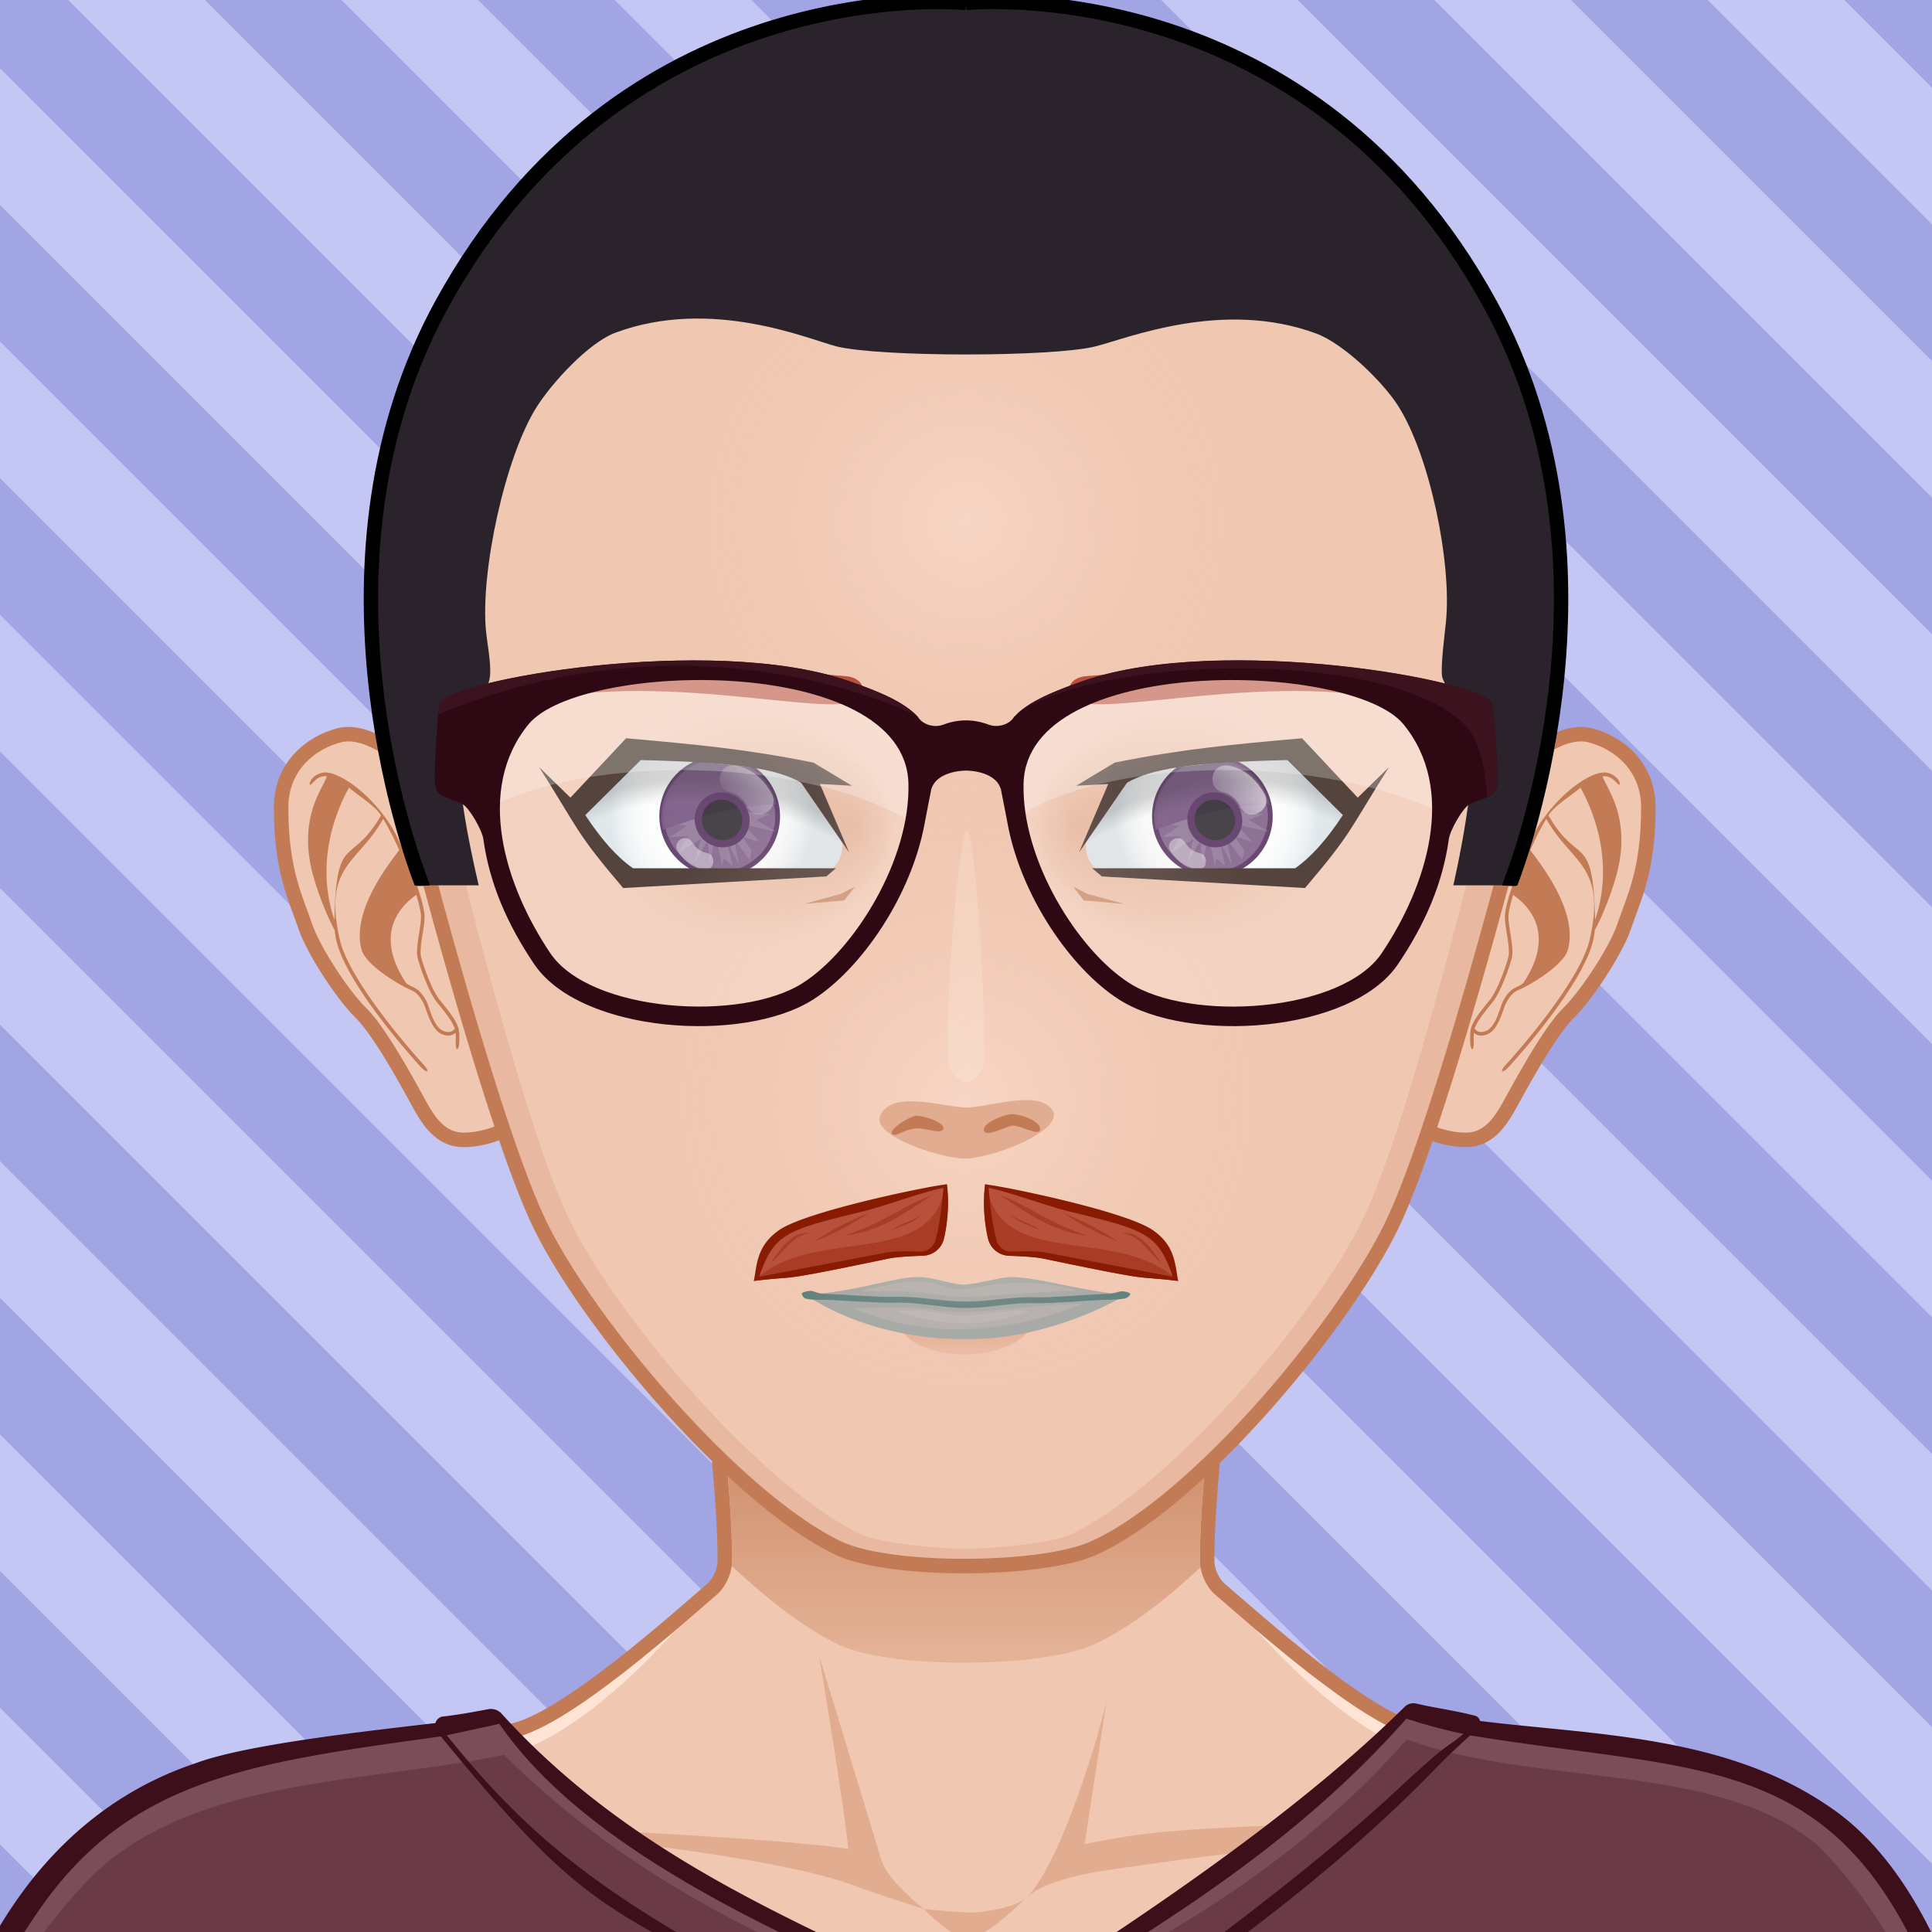 <svg xmlns="http://www.w3.org/2000/svg" width="500" height="500" viewBox="0 0 200 200" overflow="hidden"><defs><radialGradient id="k" cx="100" cy="114" r="41" gradientUnits="userSpaceOnUse" class="svga-on-canvas-facehighlight-gradient-single-0"><stop stop-opacity=".5" stop-color="#ffe4d6" offset="0"/><stop stop-opacity="0" stop-color="#f0c7b1" offset=".9"/></radialGradient><radialGradient id="l" cx="100" cy="54" r="37" gradientUnits="userSpaceOnUse" class="svga-on-canvas-facehighlight-gradient-single-1"><stop stop-opacity=".5" stop-color="#ffe4d6" offset="0"/><stop stop-opacity="0" stop-color="#f0c7b1" offset=".9"/></radialGradient><radialGradient id="c" cx="126.379" cy="84.372" r="10.565" gradientTransform="matrix(-1 0 0 1 200 0)" gradientUnits="userSpaceOnUse" class="svga-on-canvas-eyesback-gradient-left-0"><stop stop-color="#fff" offset="0"/><stop stop-color="#fdfefe" offset=".544"/><stop stop-color="#f6f8f9" offset=".74"/><stop stop-color="#eaeff2" offset=".879"/><stop stop-color="#d9e3e8" offset=".992"/><stop stop-color="#d8e2e7" offset="1"/></radialGradient><radialGradient id="g" cx="125.981" cy="84.372" r="10.565" gradientUnits="userSpaceOnUse" class="svga-on-canvas-eyesback-gradient-right-0"><stop stop-color="#fff" offset="0"/><stop stop-color="#fdfefe" offset=".544"/><stop stop-color="#f6f8f9" offset=".74"/><stop stop-color="#eaeff2" offset=".879"/><stop stop-color="#d9e3e8" offset=".992"/><stop stop-color="#d8e2e7" offset="1"/></radialGradient><radialGradient id="e" cx="123.515" cy="85.489" fx="135.233" fy="85.522" r="16.667" gradientTransform="matrix(1 .021 .017 -.8 -48.426 151.295)" gradientUnits="userSpaceOnUse" class="svga-on-canvas-eyesfront-gradient-left-3"><stop stop-color="#e1ac8f" offset="0"/><stop stop-opacity=".3" stop-color="#e1ac8f" offset=".7"/><stop stop-opacity="0" stop-color="#f0c7b1" offset="1"/></radialGradient><radialGradient id="f" cx="123.064" cy="101.945" r="26.851" gradientTransform="matrix(-.899 -.438 -.32 .656 220.169 89.004)" gradientUnits="userSpaceOnUse" class="svga-on-canvas-eyesfront-gradient-left-4"><stop stop-opacity="0" offset=".9"/><stop stop-opacity=".2" offset="1"/></radialGradient><radialGradient id="i" cx="123.116" cy="85.489" fx="134.835" fy="85.522" r="16.667" gradientTransform="matrix(-1 .021 -.017 -.8 247.629 151.303)" gradientUnits="userSpaceOnUse" class="svga-on-canvas-eyesfront-gradient-right-3"><stop stop-color="#e1ac8f" offset="0"/><stop stop-opacity=".3" stop-color="#e1ac8f" offset=".7"/><stop stop-opacity="0" stop-color="#f0c7b1" offset="1"/></radialGradient><radialGradient id="j" cx="122.665" cy="101.945" r="26.851" gradientTransform="matrix(.899 -.438 .32 .656 -20.21 88.83)" gradientUnits="userSpaceOnUse" class="svga-on-canvas-eyesfront-gradient-right-4"><stop stop-opacity="0" offset=".9"/><stop stop-opacity=".2" offset="1"/></radialGradient><linearGradient id="d" x1="132" y1="78" x2="126" y2="84" gradientTransform="translate(-50)" gradientUnits="userSpaceOnUse" class="svga-on-canvas-eyesiris-gradient-left-6"><stop stop-color="#fff" offset="0"/><stop stop-opacity="0" stop-color="#fff" offset="1"/></linearGradient><linearGradient id="h" x1="132" y1="78" x2="126" y2="84" gradientUnits="userSpaceOnUse" class="svga-on-canvas-eyesiris-gradient-right-6"><stop stop-color="#fff" offset="0"/><stop stop-opacity="0" stop-color="#fff" offset="1"/></linearGradient><linearGradient id="b" x1="100" y1="140" x2="100" y2="138" gradientUnits="userSpaceOnUse" class="svga-on-canvas-mouth-gradient-single-0"><stop stop-color="#e8b9a0" offset=".1"/><stop stop-color="#e1ac8f" offset="1"/></linearGradient><linearGradient id="a" x1="100" y1="171" x2="100" y2="128" gradientUnits="userSpaceOnUse" class="svga-on-canvas-chinshadow-gradient-single-0"><stop stop-opacity=".8" stop-color="#e1ac8f" offset="0"/><stop stop-color="#c27b55" offset=".7"/></linearGradient></defs><path d="M225 225H-25V-25h250v250z" fill="#c4c7f3"/><path d="M137.635-25h14.142L225 48.224v14.142L137.635-25zM225 90.649V76.507L123.492-25H109.35L225 90.649zm0 28.285v-14.142L95.208-25H81.065L225 118.934zm0 28.285v-14.143L66.925-25H52.782L225 147.219zM225 225v-7.071L-17.929-25H-25v7.071L217.929 225H225zm0-219.204V-8.345L208.345-25h-14.142L225 5.796zm0 28.285V19.939L180.061-25h-14.142L225 34.081zm0 141.422V161.36L38.64-25H24.497L225 175.503zM222.487-25L225-22.487V-25h-2.513zM48.224 225h14.143L-25 137.635v14.142L48.224 225zm-28.286 0h14.143L-25 165.919v14.143L19.938 225zm-28.283 0H5.798L-25 194.203v14.143L-8.345 225zm84.852 0H90.65L-25 109.351v14.142L76.507 225zm-98.994 0L-25 222.487V225h2.513zm183.847 0h14.143L-25 24.497V38.64L161.36 225zm-56.568 0h14.142L-25 81.066v14.142L104.792 225zm84.853 0h14.142L-25-3.787v14.142L189.645 225zM225 203.787v-14.143L10.354-25h-14.14L225 203.787zM133.076 225h14.142L-25 52.782v14.142L133.076 225z" fill="#a1a5e4"/><path d="M100.5 100.5h-1v-1h1v1z" fill="#2a232b"/><path d="M195.417 199.778c-2.196-4.746-8.195-11.779-14.86-13.722-8.239-2.403-26.837-5.308-33.733-6.923-5.528-1.296-16.662-11.294-20.564-14.65-.7-.6-1.273-1.839-1.287-2.76-.139-10.864 4.195-39.724 4.195-39.724H70.833s4.334 28.859 4.193 39.724c-.011.921-.587 2.16-1.285 2.76-3.902 3.356-15.036 13.354-20.564 14.65-6.897 1.615-25.495 4.619-33.733 7.022-6.667 1.942-12.664 8.876-14.86 13.622-3.708 8.008-4.584 22.5-4.584 35h200c0-12.499-.877-26.991-4.583-34.999z" fill="#f0c7b1"/><path d="M159.156 184.058c24.342 3.542 34.586 8.708 37.794 50.721H200c0-12.5-.877-26.992-4.583-35-2.196-4.746-8.195-11.779-14.86-13.722-8.239-2.403-26.837-5.308-33.733-6.923-5.528-1.296-18.242-12.069-21.643-16.35 3.36 4.704 12.791 15.605 21.054 18.46 3.953 1.366 7.245 1.988 12.921 2.814zm-105.39-2.814c8.263-2.854 17.693-13.756 21.054-18.46-3.4 4.28-16.114 15.054-21.643 16.35-6.896 1.615-25.494 4.619-33.733 7.022-6.665 1.942-12.664 8.876-14.86 13.622-3.706 8.008-4.583 22.5-4.583 35h3.05c3.188-41.744 13.475-47.183 37.794-50.721 5.675-.825 8.968-1.447 12.921-2.813z" fill="#ffe4d6"/><path d="M95.646 197.62s-5.074-1.609-7.083-2.379c-10.449-4.009-44.395-6.607-44.395-6.607s35.754 1.419 43.644 2.779c-.458-4.767-3.017-20.004-3.017-20.004s5.149 16.815 6.409 21.057c.674 2.268 4.442 5.154 4.442 5.154zm10.799-1.342c-.089.073-.191.168-.302.268.113-.085.215-.174.302-.268zm-10.799 1.342s2.893 2.992 4.347 3.03c1.91.051 4.828-2.899 6.151-4.104-1.265.957-4.159 1.391-5.31 1.436-1.33.051-5.188-.362-5.188-.362zm21.018-7.519c-1.545.248-4.386.789-4.386.789l2.287-14.89c-.646 3.071-4.474 16.211-8.12 20.278 1.91-1.616 6.158-2.391 8.324-2.704 10.236-1.484 10.232-1.483 41.062-4.94 0 0-29.071-.155-39.167 1.467z" fill="#e1ac8f"/><path d="M195.417 199.778c-2.196-4.746-8.195-11.779-14.86-13.722-8.239-2.403-26.837-5.308-33.733-6.923-5.528-1.296-16.662-11.294-20.564-14.65-.7-.6-1.273-1.839-1.287-2.76-.139-10.864 4.195-39.724 4.195-39.724H70.833s4.334 28.859 4.193 39.724c-.011.921-.587 2.16-1.285 2.76-3.902 3.356-15.036 13.354-20.564 14.65-6.897 1.615-25.495 4.619-33.733 7.022-6.667 1.942-12.664 8.876-14.86 13.622-3.708 8.008-4.584 22.5-4.584 35h200c0-12.499-.877-26.991-4.583-34.999z" fill="none" stroke="#c27b55" stroke-width="1.5"/><path d="M124.272 162.248a3.725 3.725 0 01-.051-.515c-.094-7.38 1.819-22.721 3.098-32.078-15.699-1.984-38.937-1.975-54.637.016 1.279 9.359 3.19 24.687 3.094 32.062a3.11 3.11 0 01-.03.367c3.825 3.586 7.667 6.528 11.055 8.151 5.312 2.546 21.035 2.427 26.401 0 3.411-1.541 7.254-4.439 11.07-8.003z" fill="url(#a)"/><path d="M100.149 235.501c-36.446 0-72.93-.368-108.449-1.096.12-20.336 7.704-44.369 28.687-51.396 4.938-1.846 16.188-3.148 24.401-4.099l.711-.083.069-.36c.021-.112.195-.247.274-.269 1.715-.198 2.971-.433 4.08-.64l.728-.135a.99.99 0 01.899.306c11.402 12.559 25.347 19.213 37.65 25.084 3.362 1.604 6.538 3.12 9.567 4.704.528.276 1.029.565 1.512.844a31.35 31.35 0 001.534.85l.253.128.239-.151c14.961-9.438 31.821-20.638 43.447-32.137a.802.802 0 01.75-.211c.888.209 1.764.371 2.652.535 1.105.205 2.248.416 3.44.727a.285.285 0 01.137.18l.086.326.335.042c2.063.258 4.156.465 6.372.685 9.69.959 20.673 2.045 29.422 8.015 12.045 7.939 17.589 29.405 18.789 47.052-.912.012-2.652.046-5.166.096-13.932.274-50.941 1.005-102.415 1.005-.001-.002 0-.002-.004-.002z" fill="#6a3a47"/><path d="M207.736 234.4c-.408.005-.99.016-1.725.028-3.039-16.858-6.315-31.74-17.834-43.399-10.539-8.782-28.915-5.961-42.535-10.969-12.926 14.626-29.187 23.197-43.576 29.279 14.264-9.024 36.136-23.31 43.687-32.288 5.783 1.338 33.561 3.724 43.194 10.297 12.045 7.94 17.589 29.406 18.789 47.052zM51.55 177.73c-.023-.025-26.379 3.491-31.163 5.278C-.596 190.035-8.18 214.069-8.3 234.404l.824.016c1.106-15.271 5.857-28.244 16.094-39.269 10.321-11.26 29.183-10.47 43.568-13.491 15.293 15.293 35.334 23.124 49.879 27.679-22.166-11.211-37.432-17.199-50.515-31.609z" fill="#794e5a"/><path d="M189.229 186.936c-10.788-7.36-24.537-7.347-36.014-8.782-.075-.285-.297-.483-.494-.535-2.157-.563-4.103-.794-6.104-1.265a1.304 1.304 0 00-1.216.343c-12.013 11.882-29.564 23.364-43.362 32.069-.95-.48-1.936-1.113-3.04-1.69-14.321-7.485-32.69-13.834-47.079-29.681a1.482 1.482 0 00-1.357-.463c-1.256.227-2.682.527-4.793.772-.207.024-.62.292-.691.669-8.181.947-19.799 2.273-24.849 4.162-20.823 6.974-29.03 30.729-29.03 52.36 120.98 2.487 212.138 0 217.07 0-.969-15.288-5.795-39.229-19.041-47.959zm-43.64-9.022c1.881.592 3.384 1.044 5.91 1.58-2.104 1.75-1.066.361-7.82 6.671-13.685 12.477-36.478 27.873-40.103 30.926-.008-.003-4.283-2.621-5.545-3.133 8.657-8.14 30.581-16.809 47.558-36.044zm-93.89.539c9.43 13.735 30.987 22.687 46.8 29.723.95.42 1.86.819 2.72 1.149-.704.48-4.058 3.29-4.647 3.874-31.748-13.889-41.131-22.162-50.322-33.566.234-.05 5.14-1.11 5.449-1.18zm-59.83 56.103c1.432-12.942 3.708-24.542 11.97-36.521 9.405-13.872 22.03-15.55 41.8-18.282 12.181 14.889 15.774 17.207 27.37 23.183 17.201 8.864 23.096 11.082 30.617 14.896 7.062-5.305 27.974-17.449 44.293-34.058 2.604-2.647 2.321-2.323 4.271-4.13 30.93 5.092 45.369-.379 55.439 54.742-74.084-1.467-142.612-1.308-215.76.17z" fill="#3c0f1b"/><path d="M45.443 82.722c-1.469-2.433-6.648-7.545-10.31-6.61-2.979.762-6.032 3.243-6.032 7.473-.001 6.553 1.496 9.338 2.501 12.311.856 2.53 3.915 7.167 5.761 8.964 2.273 2.208 5.957 9.35 6.404 10.079.705 1.154 1.877 2.988 4.043 3.057 3.29.104 7.085-2.105 7.323-3.488 1.287-7.499-5.87-25.456-9.69-31.786z" fill="#f0c7b1" stroke="#c27b55" stroke-width="1.5"/><path d="M43.596 99.086c-.142-.558.007-1.495.152-2.4.131-.826.255-1.605.18-2.157-.285-2.064-1.892-5.988-2.942-8.115-1.208-2.446-4.117-5.528-6.568-6.322-1.013-.329-1.681.064-2.067.463-.284.293-.347.637-.254.678.093.041.304-.244.61-.513.25-.22.617-.408 1.122-.369-.203 1.028-3.138 4.222-1.381 10.392.822 2.888 1.992 5.214 2.202 5.549.032.352.083.696.159 1.031.991 4.357 7.286 11.54 8.785 13.162.277.3.567.477.639.406.072-.072-.1-.368-.376-.671-1.48-1.611-7.734-8.777-8.69-12.981-1.754-7.702 1.916-7.832 4.499-12.473.397.657.733 1.288.993 1.814.203.413.429.896.661 1.417-.458.729-5.059 6.055-3.889 10.317.433 1.572 3.779 3.598 5.073 4.153.712.306.979.763 1.289 1.291.359.613.767 2.796 1.95 3.298.241.103.458.146.651.146a1.2 1.2 0 00.774-.28c.019.267.018.612.008.93-.011.411.046.748.147.756s.208-.317.221-.727c.016-.504.014-1.128-.077-1.426-.265-.88-1.076-1.871-1.934-2.921-.845-1.031-1.718-3.587-1.937-4.448zm-8.98-3.863c-2.322-6.84.993-12.744 1.514-13.684.908.787 2.662 1.841 3.314 2.87-3.114 5.395-4.633 1.642-4.828 10.814zm11.268 11.494c-1.072-.455-1.431-2.555-1.778-3.147-.314-.536-.639-1.089-1.461-1.443a3.848 3.848 0 01-.578-.328c-3.861-5.758.291-8.626 1.027-9.163.226.734.396 1.407.47 1.946.068.496-.058 1.284-.179 2.045-.15.944-.306 1.92-.145 2.553.24.941 1.14 3.529 2.01 4.594.772.945 1.564 1.919 1.835 2.713-.115.158-.481.535-1.201.23z" fill="#c27b55"/><path d="M154.295 82.722c1.469-2.433 6.648-7.545 10.311-6.61 2.979.762 6.031 3.243 6.031 7.473.002 6.553-1.496 9.338-2.5 12.311-.857 2.53-3.916 7.167-5.762 8.964-2.273 2.208-5.957 9.35-6.404 10.079-.705 1.154-1.877 2.988-4.043 3.057-3.291.104-7.086-2.105-7.324-3.488-1.286-7.499 5.871-25.456 9.691-31.786z" fill="#f0c7b1" stroke="#c27b55" stroke-width="1.5"/><path d="M154.205 103.536c-.857 1.05-1.668 2.041-1.934 2.921-.09.298-.092.922-.076 1.426.014.409.119.734.221.727s.158-.345.146-.756c-.01-.317-.01-.663.01-.93.186.152.439.28.773.28.193 0 .41-.043.65-.146 1.184-.502 1.592-2.686 1.951-3.298.311-.528.576-.985 1.289-1.291 1.293-.555 4.639-2.581 5.072-4.153 1.17-4.262-3.432-9.588-3.889-10.317.232-.522.457-1.004.66-1.417.26-.526.596-1.157.994-1.814 2.582 4.641 6.252 4.771 4.498 12.473-.957 4.204-7.209 11.37-8.689 12.981-.275.303-.447.599-.377.671.072.07.361-.106.639-.406 1.5-1.622 7.795-8.805 8.785-13.162.076-.334.129-.679.16-1.031.209-.334 1.379-2.661 2.201-5.549 1.758-6.17-1.178-9.364-1.381-10.392.504-.039.871.149 1.123.369.305.269.518.553.609.513.094-.041.029-.385-.254-.678-.387-.399-1.055-.792-2.068-.463-2.451.794-5.359 3.876-6.568 6.322-1.049 2.126-2.656 6.05-2.941 8.115-.074.552.049 1.331.18 2.157.145.906.293 1.843.152 2.4-.217.859-1.09 3.415-1.936 4.448zm6.09-19.127c.652-1.029 2.406-2.083 3.313-2.87.521.939 3.836 6.843 1.516 13.684-.196-9.172-1.716-5.419-4.829-10.814zm-7.643 22.077c.271-.794 1.064-1.768 1.836-2.713.869-1.065 1.77-3.653 2.01-4.594.16-.632.006-1.608-.145-2.553-.121-.761-.248-1.55-.18-2.045.074-.539.244-1.212.471-1.946.734.537 4.887 3.405 1.025 9.163a3.752 3.752 0 01-.578.328c-.822.354-1.146.908-1.461 1.443-.346.592-.705 2.692-1.777 3.147-.718.306-1.085-.071-1.201-.23z" fill="#c27b55"/><path d="M144.004 126.997c-5.003 10.225-20.047 28.437-30.801 33.266-5.366 2.412-21.089 2.53-26.401 0-10.646-5.067-25.765-23.057-30.801-33.266-5.613-11.374-14.851-48.553-14.863-48.607a62.25 62.25 0 01-2.004-15.623c-.052-34 27.154-61.598 60.772-61.65 33.621-.053 60.913 27.457 60.963 61.456a62.316 62.316 0 01-1.952 15.631c-.016.052-9.317 37.355-14.913 48.793z" fill="#f0c7b1"/><path d="M110.152 1.982c26.994 6.338 47.097 30.814 47.052 60.039a62.304 62.304 0 01-2.004 15.624c-.012.054-8.61 37.245-14.13 48.608-4.859 10.004-19.7 27.468-30.067 32.521-2.163 1.055-8.694 1.555-11.001 1.555-2.307 0-8.837-.5-11-1.555-10.367-5.053-25.209-22.517-30.067-32.521-5.521-11.363-14.119-48.554-14.13-48.608a62.252 62.252 0 01-2.004-15.624C42.756 32.796 62.857 8.32 89.853 1.982 61.03 6.877 39.087 32.232 39.134 62.767a62.25 62.25 0 002.004 15.623c.012.054 9.232 37.241 14.863 48.607 5.052 10.199 20.207 28.085 30.801 33.266 2.658 1.301 9.305 1.855 12.954 1.853 3.646.003 10.791-.552 13.447-1.853 10.594-5.182 25.748-23.066 30.801-33.266 5.631-11.366 14.852-48.553 14.862-48.607a62.25 62.25 0 002.004-15.623c.048-30.535-21.895-55.89-50.718-60.785z" fill="#e8b9a0"/><path d="M144.004 126.997c-5.003 10.225-20.047 28.437-30.801 33.266-5.366 2.412-21.089 2.53-26.401 0-10.646-5.067-25.765-23.057-30.801-33.266-5.613-11.374-14.851-48.553-14.863-48.607a62.25 62.25 0 01-2.004-15.623c-.052-34 27.154-61.598 60.772-61.65 33.621-.053 60.913 27.457 60.963 61.456a62.316 62.316 0 01-1.952 15.631c-.016.052-9.317 37.355-14.913 48.793z" fill="none" stroke="#c27b55" stroke-width="1.5"/><path d="M100.002 140.198c-5.219 0-6.442-2.251-6.442-2.251 6.903 1.402 12.884-.096 12.884-.096s-1.852 2.347-6.442 2.347z" fill="url(#b)"/><path d="M83.436 134.045c5.529-.367 8.751-1.781 11.503-1.845 1.422-.035 2.951.575 4.485.771 1.066.136 4.094-.765 5.184-.771 2.852-.017 7.046 1.422 11.926 1.845.175.015 0 0 0 0s-7.268 4.597-16.549 4.597c-10.506 0-16.549-4.597-16.549-4.597s-.177.011 0 0z" fill="#98a2a2"/><path d="M116.994 133.91c-.061-.109-.606-.244-.82-.238-.392.011-.842.262-1.648.271-.933.01-5.871.402-7.197.356-2.674-.094-4.802.44-7.342.44-2.542 0-4.853-.583-7.524-.489-1.327.048-6.085-.297-7.019-.308-.807-.01-1.119-.273-1.463-.308-.241-.023-.833.11-.95.222-.104.102.115.445.262.527.357.195 1.425.16 2.132.169.974.012 5.744.355 7.091.308 2.611-.093 4.94.544 7.471.544 2.53 0 4.676-.587 7.287-.494 1.343.048 6.295-.347 7.271-.357.706-.009 1.715-.039 2.075-.193.172-.072.435-.339.374-.45z" fill="#4a7474"/><path d="M88.386 135.437c9.831-.289 6.257.233 10.942.392 2.369.085 9.812-.924 12.748-.869-9.023 3.642-17.299 3.266-23.69.477zm23.268-1.815c-5.961-1.694-10.568-.265-11.703-.185-3.81.264-1.78-2.049-10.986.24 8.953-.126 6.496.491 10.721.567 1.677.029 10.17-.691 11.968-.622z" fill="#a8aaaa"/><path d="M92.763 135.67c4.978-.262 4.379 1.022 10.036.243 1.552-.212 2.205-.288 3.822-.221-4.831 1.898-9.926 1.562-13.858-.022z" fill="#b1b1b1"/><path d="M84.244 90.599a2.962 2.962 0 002.656-4.267l-3.079-6.258-17.826-1.93-5.955 6.134 4.864 6.321h19.34z" fill="url(#c)"/><path d="M80.288 86.088a5.98 5.98 0 01-7.358 4.196c-3.195-.876-5.083-4.178-4.212-7.371a5.983 5.983 0 017.362-4.198 6.011 6.011 0 014.208 7.373z" fill="#724f7c" stroke="#431a4e" stroke-width=".5"/><path d="M73.765 80.913l-.156-.279c-.548.218-1.076.445-1.575.687l.37.894-.047.517-1.426-.839c-.466.259-.898.529-1.318.804l.004.009-.489.55.781.799-1.052.574.398.657 1.857.185-1.741 1.181 1.863-.103-.982 1.693 2.297-1.39-.618 2.364 1.329-2.184.256 2.343.384-2.072.353-.043.5 2.35.152-.705c.201-.052.718.704.915.651L75.236 87l1.282 2.556-.52-2.651 1.578 2.05c.057-.018.196-.85.252-.867l-.982-1.469 1.785.539-1.071-1.16-.86-.712 3.586.803-1.997-1.217 1.411-.577-3.055-.309 3.021-1.602-2.734.698-.736-.399-.181-.354.052-.846.061-1.389-1.248 2.198-.11-1.609-.157-.421c-.25.087-.495.172-.736.265l-.112.386z" fill="#83678b"/><path d="M80.356 83.255c-5.242.239-7.907 1.36-11.707 2.631-.732-3.229 1.298-6.438 4.53-7.164s6.446 1.303 7.177 4.533z" fill="#623a6d" opacity=".9"/><path d="M75.369 82.498c-1.319-.378-2.666.375-3.005 1.69-.342 1.308.452 2.678 1.771 3.056 1.32.379 2.667-.375 3.009-1.684.343-1.315-.454-2.684-1.775-3.062z" opacity=".8"/><path d="M75.369 82.498c-1.319-.378-2.666.375-3.005 1.69-.342 1.308.452 2.678 1.771 3.056 1.32.379 2.667-.375 3.009-1.684.343-1.315-.454-2.684-1.775-3.062z" fill="none" stroke="#431a4e" stroke-width=".75"/><path d="M70.131 88.06c.613.973 1.426 1.706 2.578 1.95 1.326.281 1.477-1.483.528-1.685-.72-.152-1.176-.505-1.552-1.102-.688-1.093-2.106-.039-1.554.837z" fill="#fff" opacity=".4"/><path d="M75.033 81.493c.929.187 1.469.768 1.938 1.64.862 1.604 3.299.178 2.437-1.425-.757-1.408-2.019-2.613-3.625-2.938-2.057-.415-2.345 2.401-.75 2.723z" fill="url(#d)" transform="translate(.5 .5)"/><path d="M55 84.999c0 13.807 8.507 25 19 25s19-11.193 19-25-8.507-25-19-25-19 11.193-19 25zm5.039-.721l5.955-6.134 17.826 1.93 3.079 6.258a2.96 2.96 0 01-2.657 4.267h-19.34l-4.863-6.321z" fill="#f0c7b1"/><path d="M58.897 86.046c-.075 6.904 8.647 12.467 18.038 12.434 9.389-.04 16.987-5.663 16.962-12.568-.023-6.903-7.647-12.467-17.04-12.431-9.392.038-17.858 3.121-17.96 12.565zm1.142-1.768l5.955-6.134 17.826 1.93 3.079 6.258a2.96 2.96 0 01-2.657 4.267h-19.34l-4.863-6.321z" fill="url(#e)"/><path d="M84.244 90.599a2.962 2.962 0 002.656-4.267l-3.079-6.258-17.826-1.93-5.955 6.134 4.864 6.321h19.34z" fill="url(#f)"/><path d="M87.406 93.211l-4.187.361 3.807-1.033 1.474-.749-1.094 1.421z" fill="#c27b55"/><path d="M87.898 88.238l-4.959-7.203c-2.389-1.422-6.495-2.125-16.609-2.35l-5.744 5.691c1.69 2.556 3.31 4.38 4.949 5.509h20.999l-.999.844-21.026 1.201c-4.976-5.845-4.522-5.929-8.697-12.515l3.238 3.155 5.766-6.146c7.559.671 12.526 1.137 19.386 2.52l3.992 2.397-3.316-.185 3.02 7.082z" fill="#2a150e"/><path d="M115.358 90.599a2.96 2.96 0 01-2.657-4.267l3.079-6.258 17.826-1.93 5.955 6.134-4.864 6.321h-19.339z" fill="url(#g)"/><path d="M131.288 86.087a5.979 5.979 0 01-7.358 4.196 6.012 6.012 0 01-4.212-7.371 5.982 5.982 0 017.361-4.198 6.012 6.012 0 014.209 7.373z" fill="#724f7c" stroke="#431a4e" stroke-width=".5"/><path d="M124.766 80.913l-.155-.278c-.548.217-1.076.445-1.576.686l.37.894-.047.517-1.426-.839c-.467.259-.898.529-1.317.804l.004.009-.49.551.782.799-1.052.573.397.657 1.857.185-1.741 1.181 1.863-.103-.982 1.692 2.296-1.39-.616 2.364 1.328-2.184.257 2.343.384-2.073.353-.043.501 2.35.151-.704c.201-.052.719.703.915.651l-.585-2.556 1.283 2.556-.521-2.651 1.577 2.05c.057-.018.197-.85.253-.867l-.982-1.469 1.786.538-1.071-1.16-.859-.712 3.586.802-1.997-1.216 1.411-.577-3.054-.308 3.021-1.603-2.734.698-.736-.399-.18-.354.052-.847.061-1.388-1.247 2.198-.11-1.609-.156-.422c-.25.087-.495.173-.735.265l-.119.389z" fill="#83678b"/><path d="M131.355 83.255c-5.24.239-7.906 1.36-11.706 2.631a5.988 5.988 0 014.53-7.164 6.007 6.007 0 017.176 4.533z" fill="#623a6d" opacity=".9"/><path d="M126.37 82.498c-1.319-.378-2.666.376-3.005 1.69-.343 1.308.451 2.678 1.77 3.056 1.322.379 2.668-.375 3.009-1.684.343-1.315-.455-2.684-1.774-3.062z" opacity=".8"/><path d="M126.37 82.498c-1.319-.378-2.666.376-3.005 1.69-.343 1.308.451 2.678 1.77 3.056 1.322.379 2.668-.375 3.009-1.684.343-1.315-.455-2.684-1.774-3.062z" fill="none" stroke="#431a4e" stroke-width=".75"/><path d="M121.132 88.06c.612.973 1.426 1.706 2.577 1.95 1.326.281 1.478-1.482.528-1.685-.72-.152-1.177-.504-1.552-1.102-.687-1.093-2.106-.039-1.553.837z" fill="#fff" opacity=".4"/><path d="M127.034 81.493c.929.187 1.469.767 1.938 1.639.862 1.604 3.3.178 2.437-1.425-.757-1.408-2.018-2.613-3.625-2.938-2.057-.414-2.346 2.402-.75 2.724z" fill="url(#h)" transform="translate(-.5 .5)"/><path d="M125.602 59.999c-10.493 0-19 11.193-19 25s8.507 25 19 25 19-11.193 19-25-8.507-25-19-25zm9.096 30.6h-19.34a2.96 2.96 0 01-2.657-4.267l3.079-6.258 17.826-1.93 5.955 6.134-4.863 6.321z" fill="#f0c7b1"/><path d="M122.744 73.48c-9.393-.036-17.017 5.528-17.04 12.431-.025 6.906 7.573 12.529 16.962 12.568 9.391.034 18.113-5.529 18.038-12.434-.101-9.443-8.567-12.526-17.96-12.565zm11.954 17.119h-19.34a2.96 2.96 0 01-2.657-4.267l3.079-6.258 17.826-1.93 5.955 6.134-4.863 6.321z" fill="url(#i)"/><path d="M115.358 90.599a2.96 2.96 0 01-2.657-4.267l3.079-6.258 17.826-1.93 5.955 6.134-4.864 6.321h-19.339z" fill="url(#j)"/><path d="M111.102 91.791l1.474.749 3.807 1.033-4.187-.361-1.094-1.421z" fill="#c27b55"/><path d="M111.703 88.238l4.959-7.203c2.389-1.422 6.495-2.125 16.609-2.35l5.744 5.691c-1.69 2.556-3.31 4.38-4.949 5.509h-20.999l.999.844 21.026 1.201c4.976-5.845 4.522-5.929 8.697-12.515l-3.238 3.155-5.766-6.146c-7.559.671-12.526 1.137-19.386 2.52l-3.992 2.397 3.316-.185-3.02 7.082z" fill="#2a150e"/><path d="M141 113.974c.035 22.622-18.292 40.994-40.938 41.025-22.642.037-41.028-18.273-41.063-40.9-.035-22.62 18.292-41.064 40.937-41.1 22.643-.035 41.031 18.35 41.064 40.975z" fill="url(#k)"/><path d="M137.5 53.999c0 20.711-16.789 37.5-37.499 37.5-20.711 0-37.501-16.789-37.501-37.5s16.79-37.5 37.501-37.5c20.71 0 37.499 16.789 37.499 37.5z" fill="url(#l)"/><path d="M55.992 72.441c14.723-3.028 32.888 2.77 33.336-.649.164-1.252-.892-1.729-1.755-1.795-14.881-1.264-27.073-1.442-31.581 2.444zm88.016 0c-14.724-3.028-32.888 2.77-33.336-.649-.164-1.252.892-1.729 1.755-1.795 14.881-1.264 27.073-1.442 31.581 2.444z" fill="#b7513b"/><path d="M91.115 115.499c-.878 2.064 5.934 4.292 8.519 4.429 2.8.147 10.646-2.9 9.316-4.992-1.399-2.195-6.643-.286-8.906-.286-2.252-.001-7.753-1.905-8.929.849z" fill="#e1ac8f"/><path d="M101.857 117.058c-.23-.759 1.876-1.584 2.657-1.694 1.101-.16 3.36.802 3.158 1.592-.184.698-2.148-.533-2.86-.429-.734.107-2.737 1.242-2.955.531zm-6.883-.247c.968 0 2.404.623 2.668.074.315-.655-2.139-1.461-2.86-1.372-.596.07-2.733 1.315-2.439 1.839.274.481 1.355-.541 2.631-.541z" fill="#c27b55"/><path d="M100.089 111.999c.607 0 1.742-.74 1.792-2.23.201-6.008-.956-23.833-1.792-23.77-.78.059-2.267 17.637-1.948 23.77.079 1.502 1.263 2.23 1.948 2.23z" fill="#fff5ef" opacity=".2"/><path d="M121.84 132.49c-14.48-1.75-10.87-2.33-17.37-2.59a2.223 2.223 0 01-2.1-1.71c-.19-.83-.61-3.02-.31-5.48 2.65.32 14.42 2.84 17.17 4.68 2.25 1.54 2.31 3.36 2.61 5.1zm-41.07-5.1c2.82-1.89 15.09-4.46 17.04-4.66v-.01c.05-.01.09-.01.12-.01.3 2.46-.11 4.65-.31 5.48-.56 2.38-3.11 1.45-5.68 2.01-12.16 2.53-9.03 1.72-13.79 2.29.31-1.74.37-3.56 2.62-5.1z" fill="#b7513b"/><path d="M98.02 122.6c.27 2.09.04 4.17-.3 5.61a2.31 2.31 0 01-2.15 1.78c-1.26.05-2.71.11-3.6.3-12.24 2.55-8.97 1.7-13.93 2.31.01-.03.01-.07.02-.1.48-.46.94-.7.94-.7 6.58-4.7 17.57-.57 18.87-9.19.06 0 .12-.01.15-.01zm3.96 0c-.27 2.09-.04 4.17.3 5.61a2.31 2.31 0 002.15 1.78c1.26.05 2.71.11 3.6.3 12.24 2.55 8.97 1.7 13.93 2.31-.01-.03-.01-.07-.02-.1-.48-.46-.94-.7-.94-.7-6.58-4.7-17.57-.57-18.87-9.19-.06 0-.12-.01-.15-.01zm-18.11 5c-1.04.04-1.31.18-1.96.62-.05.05-1.01.92-.94.92-.31.35-.93 1.24-1.23 1.64 1.63-1.36 2-2.67 4.13-3.18zm3.62.31c4.34-1.52 6.03-3.11 9.13-4.25-2.82 1.74-5.2 3.73-9.13 4.25zm-3.25.63c2.22-1.49 4.02-2.27 5.75-3-1 .63-2.9 1.89-5.75 3zm8-1.13c1-.82 2.19-.93 3.25-1.75-1.09 1.12-1.95 1.06-3.25 1.75zm23.89.19c1.04.04 1.31.18 1.96.62.05.05 1.01.92.94.92.31.35.93 1.24 1.23 1.64-1.63-1.36-2-2.67-4.13-3.18zm-12.75-3.94c3.09 1.14 4.78 2.73 9.13 4.25-3.93-.52-6.31-2.51-9.13-4.25zm6.63 1.88c1.73.73 3.53 1.51 5.75 3-2.85-1.11-4.75-2.37-5.75-3zm-5.5.12c1.06.82 2.25.93 3.25 1.75-1.3-.69-2.16-.63-3.25-1.75z" fill="#a83c25"/><path d="M119.29 127.31c-2.94-1.97-15.41-4.51-17-4.66v-.01a4.02 4.02 0 00-.31-.03c-.27 2.09-.04 4.17.3 5.61a2.31 2.31 0 002.15 1.78c1.26.05 2.71.11 3.6.3 12.24 2.55 8.97 1.7 13.93 2.31-.33-1.8-.32-3.7-2.67-5.3zm-11.12 2.34c-.91-.16-2.12-.13-3.4-.08-.75.03-1.42-.47-1.61-1.19-.25-.92-.54-2.22-.83-5.42 2.1.42 5.78 1.78 8.1 2.39 8.29 2.01 9.41 2.32 10.99 6.83-.04-.02-13.21-2.53-13.25-2.53zm-30.13 2.95c4.96-.6 1.69.24 13.93-2.31.89-.19 2.34-.25 3.6-.3 1.04-.04 1.92-.77 2.15-1.78.33-1.44.57-3.52.3-5.61-.06 0-.23.03-.31.03v.01c-1.59.16-14.06 2.7-17 4.66-2.35 1.61-2.34 3.51-2.67 5.3zm.54-.42c1.58-4.51 2.7-4.82 10.99-6.83 2.32-.61 6-1.97 8.1-2.39-.29 3.2-.58 4.5-.83 5.42-.2.72-.86 1.21-1.61 1.19-1.28-.04-2.49-.07-3.4.08-.04 0-13.21 2.51-13.25 2.53z" fill="#891b03"/><path d="M158.43 41.325C140-4.765 100 .405 100 .405s-40-5.169-58.43 40.92c-9.245 23.12 2.158 50.324 2.158 50.324h5.826c-5.094-21.752.796-17.662 1.176-21.722.118-1.255-.3-3.367-.421-4.622-.592-6.112 1.982-18.029 5.245-23.173 1.603-2.526 5.369-6.659 8.174-7.699 9.97-3.694 20.044.715 22.854 1.421 4.461 1.12 22.373 1.12 26.836 0 3.343-.839 13.182-4.905 22.854-1.321 2.806 1.04 6.871 4.972 8.474 7.499 3.263 5.144 5.537 16.16 4.945 22.272-.121 1.255-.539 4.367-.422 5.623.107 1.147 2.617 3.689 2.898 4.807 1.16 4.612-1.722 16.915-1.722 16.915h5.825c.001 0 11.406-27.204 2.16-50.324z" fill="#2a232b"/><path d="M154.938 31.163C136.178-3.114 101.979-.631 100-.455c-1.979-.176-36.177-2.659-54.938 31.618-14.492 26.478-3.492 56.974-2.155 60.449.076.197 1.576.038 1.576.038-.006-.015-.104-.392-.166-.55-1.209-3.12-12.189-33.18 2.061-59.216C65.111-2.342 99.595 1.007 99.94 1.046l.06-.542.06.542c.345-.039 34.829-3.388 53.563 30.837 14.563 26.61 2.773 57.423 1.996 59.383-.021.055-.107.375-.111.383 0 0 1.506.169 1.575-.011 1.291-3.344 12.384-33.929-2.145-60.475z"/><path d="M148.74 83.98c-.07 5.17-2.36 10.62-5.3 14.98-2.86 4.24-10.31 5.75-15.82 5.75-4.5 0-8.51-.92-11.02-2.53-4.73-3.04-9.81-10.61-10.93-17.83 10.17-6.11 31.14-6.11 43.07-.37zm-97.48-.7c-.14 5.38 2.23 11.13 5.3 15.68 2.86 4.24 10.31 5.75 15.82 5.75 4.5 0 8.51-.92 11.02-2.53 4.59-2.95 9.5-10.16 10.81-17.18-10.81-6.34-31.61-7.03-42.95-1.72z" fill="#fff" opacity=".2"/><path d="M148.74 83.98c-11.93-5.73-32.9-5.74-43.06.36-.17-1.1-.25-2.19-.23-3.26.22-8.25 12.02-11.18 22.06-11.18 7.08 0 15.44 1.47 18.14 4.74 2.26 2.75 3.14 5.98 3.09 9.34zM72.49 69.9c-7.08 0-15.44 1.47-18.14 4.74-2.1 2.55-3.01 5.53-3.09 8.64 11.35-5.31 32.14-4.62 42.94 1.71.25-1.32.38-2.63.34-3.91-.22-8.25-12.02-11.18-22.05-11.18z" fill="#fff" opacity=".4"/><path d="M154.48 72.86c-.6-2.41-28.01-7.28-42.24-2.39-3.44 1.18-5.82 2.23-7.24 3.72v-.02c-.5.88-1.75 1.18-2.64.85-1.6-.61-3.22-.58-4.72 0-.88.34-2.14.03-2.64-.85v.02c-1.42-1.49-3.79-2.53-7.24-3.72-14.23-4.89-41.64-.01-42.24 2.39-.23.95-.54 6.06-.52 7.89.02 1.83 1.16 1.69 2.87 2.49.66.31 2.04 2.67 2.17 3.64.63 4.54 2.44 8.75 5.26 12.93 4.82 7.14 21.71 8.27 28.91 3.64 4.98-3.2 10.14-10.73 11.51-18.22.27-1.49.52-2.65.71-3.65l.01.05c.36-1.23 1.97-1.83 3.57-1.86 1.6.03 3.21.63 3.57 1.86l.01-.05c.18 1 .44 2.16.71 3.65 1.37 7.49 6.53 15.02 11.51 18.22 7.2 4.63 24.09 3.5 28.91-3.64 2.82-4.18 4.63-8.39 5.26-12.93.13-.98 1.51-3.34 2.17-3.64 1.71-.8 2.86-.65 2.87-2.49 0-1.83-.31-6.95-.54-7.89zm-71.36 28.89c-6.38 4.1-22.02 3.04-26.15-3.07-4.7-6.98-7.82-16.94-2.24-23.72 5.38-6.53 38.94-7.32 39.31 6.13.22 7.9-5.58 17.23-10.92 20.66zm59.91-3.07c-4.13 6.12-19.77 7.17-26.15 3.07-5.34-3.43-11.14-12.76-10.92-20.66.37-13.45 33.93-12.66 39.31-6.13 5.58 6.77 2.46 16.74-2.24 23.72z" fill="#2e0914"/><path d="M45.37 73.94c.05-.5.1-.89.15-1.09.6-2.41 28.01-7.28 42.24-2.39 3.44 1.18 5.82 2.23 7.24 3.72v-.02c0-.01-22-11.62-49.63-.22zm108.55 8.56c.67-.3 1.07-.7 1.08-1.77.02-1.82-.29-6.94-.52-7.89-.6-2.41-28.01-7.28-42.24-2.39-3.28 1.13-5.59 2.14-7.03 3.52 7.52-5.95 38.17-7.14 46.39 1.02 1.7 1.7 2.24 4.92 2.32 7.51z" fill="#3d121f"/></svg>
